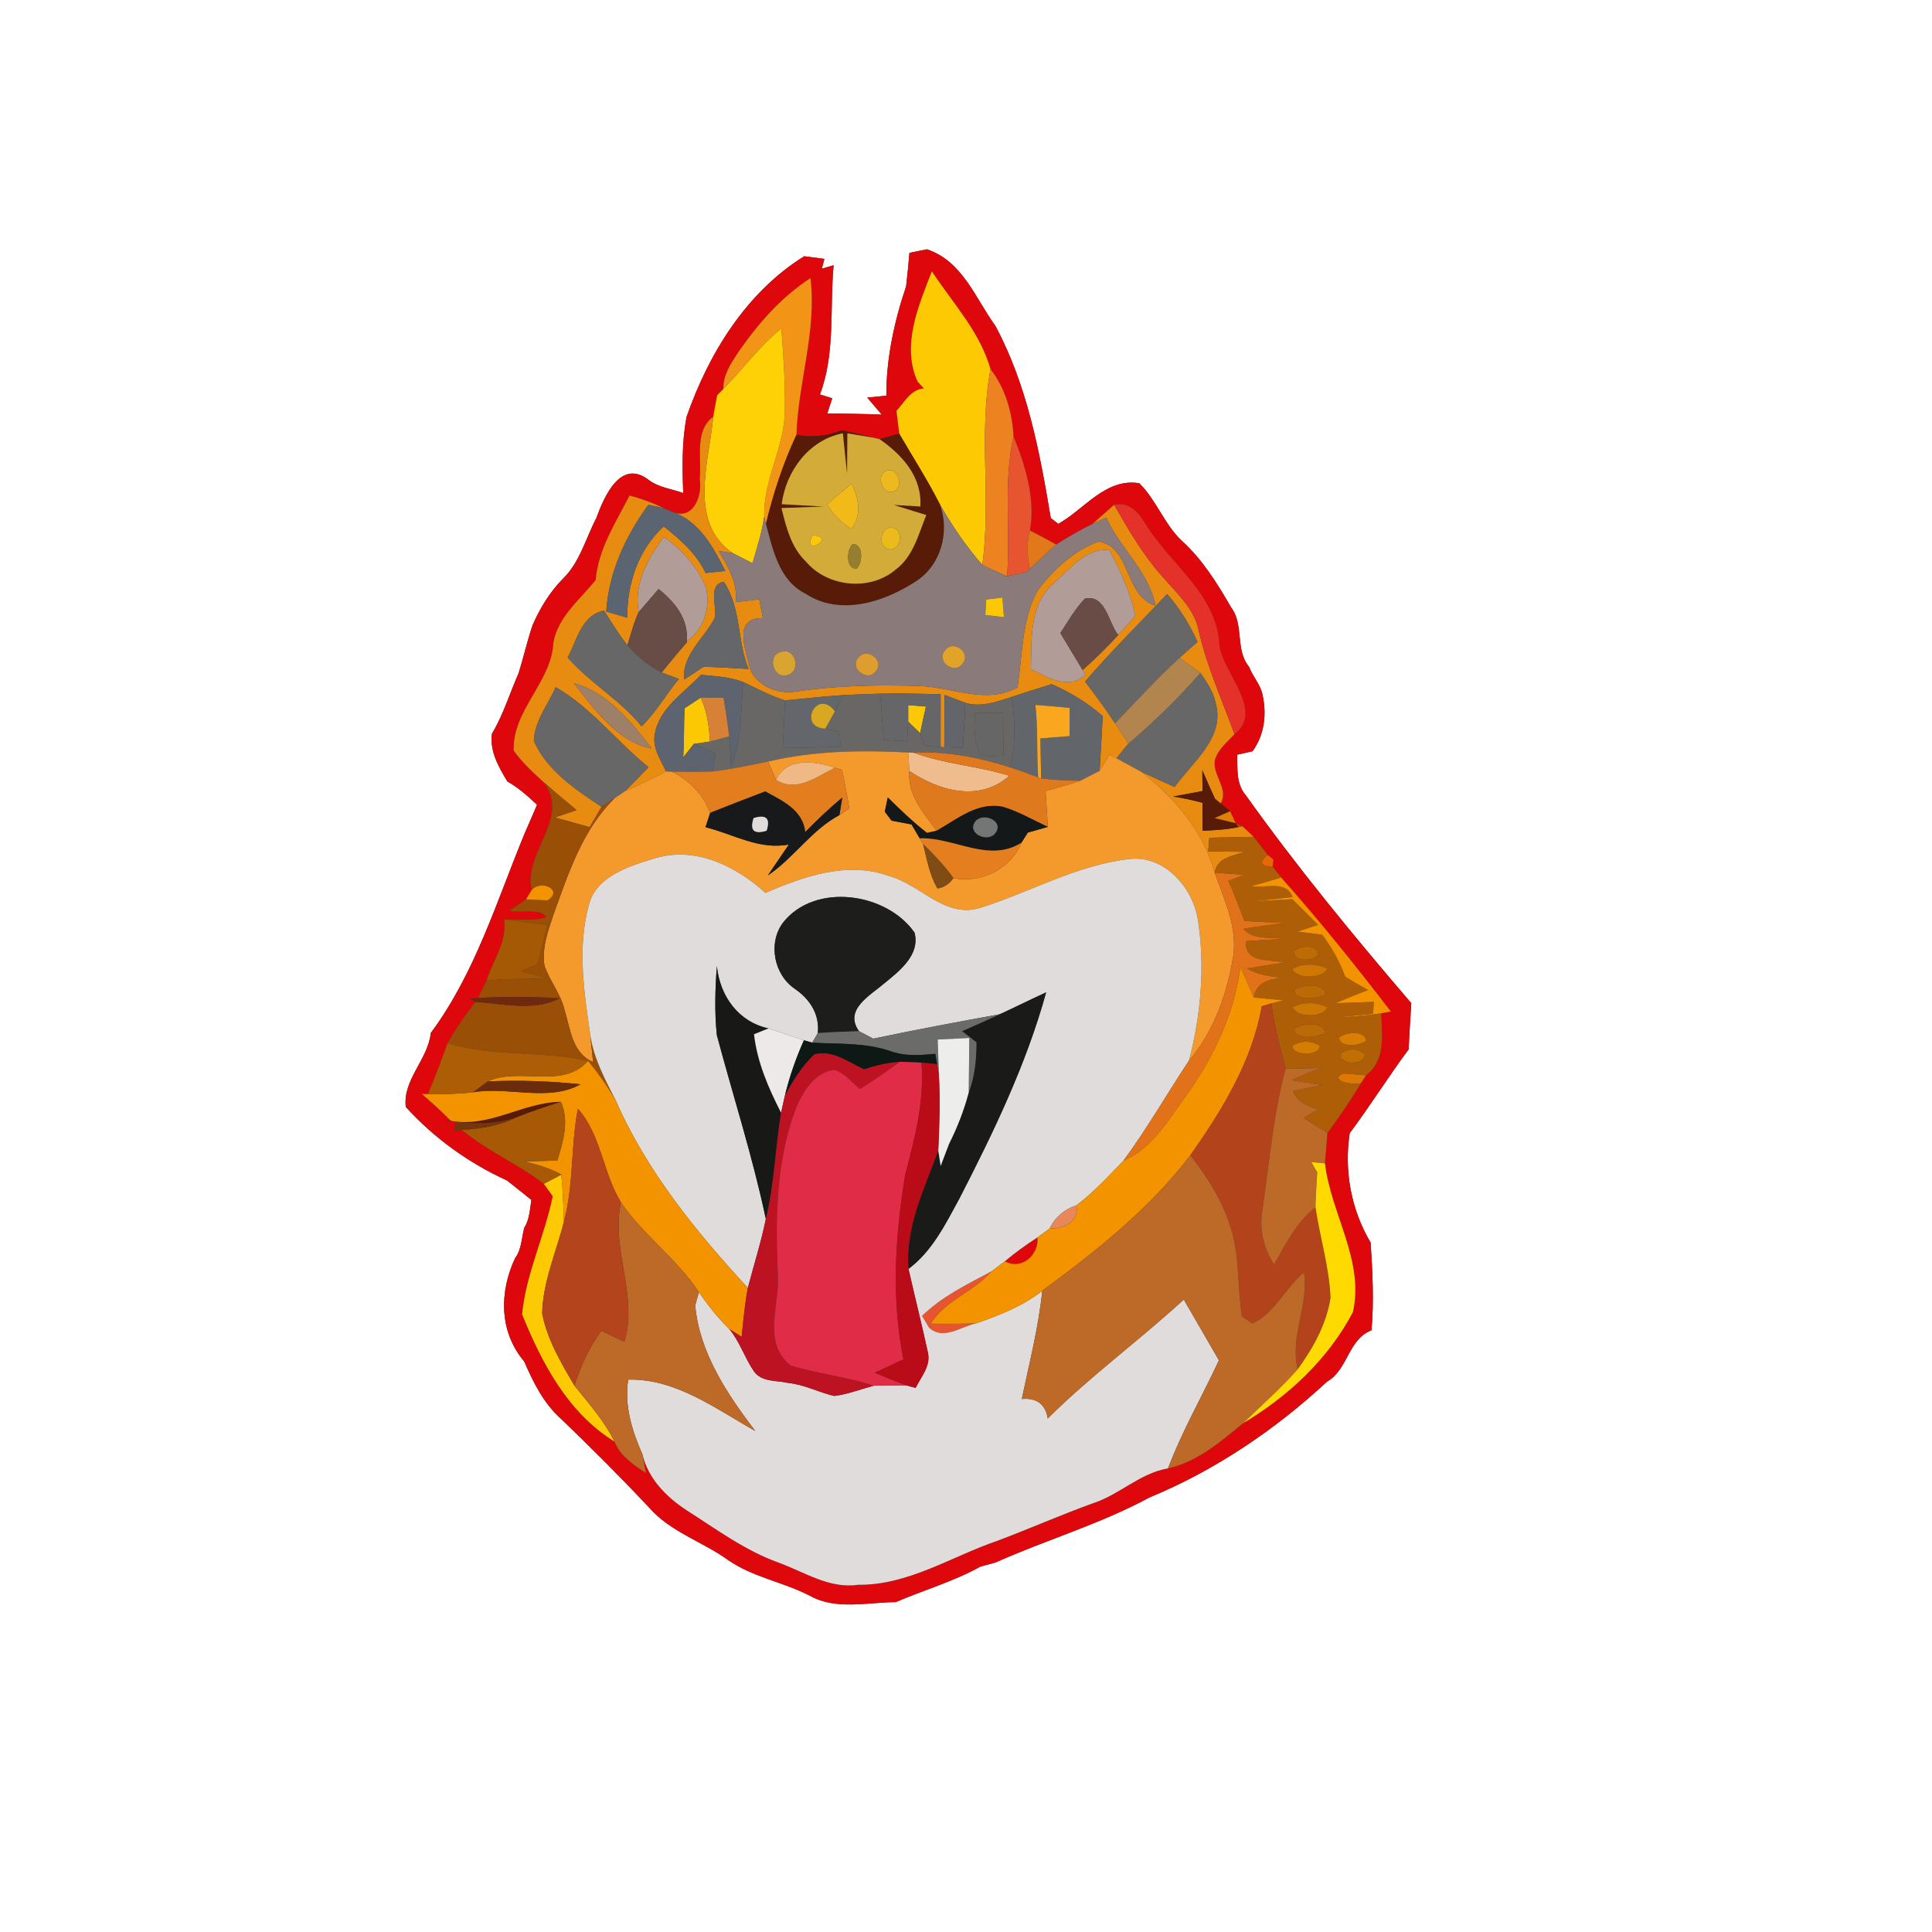 <?xml version="1.0" encoding="UTF-8" ?>
<!DOCTYPE svg PUBLIC "-//W3C//DTD SVG 1.1//EN" "http://www.w3.org/Graphics/SVG/1.1/DTD/svg11.dtd">
<svg width="250pt" height="250pt" viewBox="0 0 250 250" version="1.1" xmlns="http://www.w3.org/2000/svg">
<rect x="0" y="0" width="250" height="250" fill="#333333" stroke="none"/>
<g id="#ffffffff">
<path fill="#ffffff" opacity="1.00" d=" M 0.00 0.00 L 250.00 0.00 L 250.00 250.00 L 0.00 250.00 L 0.00 0.00 M 117.68 32.72 C 117.56 34.16 117.42 35.61 117.25 37.05 C 115.73 41.53 114.67 46.42 114.69 51.20 C 114.08 51.26 112.84 51.38 112.22 51.45 C 112.69 52.00 113.63 53.10 114.10 53.65 C 111.75 53.56 109.40 53.51 107.05 53.51 C 107.21 53.02 107.53 52.03 107.69 51.54 C 107.29 51.41 106.50 51.16 106.10 51.04 C 108.12 45.69 107.35 39.90 107.87 34.32 L 106.34 34.77 L 106.68 33.50 C 106.02 33.41 104.72 33.25 104.06 33.16 C 96.55 37.84 91.68 45.77 88.83 53.97 C 88.23 57.22 88.28 60.52 88.41 63.80 C 86.92 63.26 85.26 63.09 83.96 62.12 C 80.31 59.28 78.17 64.27 77.15 67.07 C 75.78 69.69 75.04 72.73 72.87 74.86 C 71.15 76.59 69.89 78.68 68.91 80.90 C 68.23 82.94 67.75 85.04 67.11 87.10 C 65.96 89.71 65.13 92.48 63.66 94.94 C 63.35 97.23 64.52 99.23 65.65 101.12 C 67.08 101.92 68.31 103.02 69.49 104.14 C 68.97 105.40 68.40 106.63 67.87 107.89 C 64.25 116.66 61.47 125.95 55.75 133.66 C 55.36 137.15 52.09 139.72 52.51 143.24 C 56.17 147.27 60.66 150.50 65.60 152.75 C 66.66 153.58 67.71 154.43 68.76 155.27 C 68.56 156.50 68.52 157.81 67.83 158.90 C 67.49 160.20 67.50 161.66 66.66 162.79 C 64.59 167.18 64.58 172.34 67.83 176.17 C 69.00 178.85 70.31 181.54 72.52 183.52 C 76.44 187.28 80.28 191.12 83.99 195.07 C 86.74 198.23 90.87 199.46 94.19 201.85 C 97.40 204.09 101.37 204.71 104.82 206.50 C 108.19 208.37 112.24 207.34 115.91 207.31 C 119.53 205.75 123.37 204.66 126.83 202.73 C 127.32 202.60 128.31 202.33 128.80 202.19 C 135.38 199.25 142.38 197.21 148.74 193.77 C 157.24 190.26 165.00 185.01 171.72 178.78 C 174.43 177.25 174.45 173.27 177.47 172.14 C 177.81 168.36 177.60 164.57 177.36 160.80 C 174.83 156.51 173.91 151.55 174.65 146.63 C 177.30 143.10 179.63 139.34 182.27 135.80 C 182.38 133.80 182.49 131.81 182.62 129.81 C 175.16 121.11 167.85 112.23 161.20 102.90 C 159.93 101.43 160.14 99.45 160.09 97.66 C 160.59 97.55 161.59 97.32 162.08 97.21 C 163.66 95.02 163.93 92.37 163.35 89.79 C 163.04 88.50 162.09 87.51 161.63 86.29 C 159.77 84.02 161.03 80.87 159.29 78.57 C 157.50 75.47 155.58 72.38 152.91 69.96 C 150.64 67.82 149.64 64.71 147.42 62.53 C 143.09 61.82 140.33 65.89 136.94 67.79 C 136.70 67.60 136.21 67.22 135.97 67.03 C 134.55 58.54 132.93 49.84 128.80 42.17 C 126.19 38.56 124.55 33.79 119.94 32.26 C 119.38 32.38 118.24 32.60 117.68 32.72 Z" />
</g>
<g id="#de080cff">
<path fill="#de080c" opacity="1.00" d=" M 117.68 32.72 C 118.24 32.60 119.38 32.38 119.94 32.26 C 124.55 33.79 126.19 38.56 128.80 42.17 C 132.93 49.84 134.55 58.54 135.97 67.03 C 136.21 67.22 136.70 67.60 136.94 67.79 C 140.33 65.89 143.09 61.82 147.42 62.53 C 149.64 64.71 150.64 67.82 152.91 69.96 C 155.58 72.38 157.50 75.47 159.29 78.57 C 161.03 80.87 159.77 84.02 161.63 86.29 C 162.09 87.51 163.04 88.50 163.35 89.79 C 163.93 92.37 163.66 95.02 162.08 97.21 C 161.59 97.32 160.59 97.55 160.09 97.66 C 160.14 99.45 159.93 101.43 161.20 102.90 C 167.85 112.23 175.16 121.11 182.62 129.81 C 182.49 131.81 182.38 133.80 182.27 135.80 C 179.63 139.34 177.30 143.10 174.65 146.63 C 173.91 151.55 174.83 156.51 177.36 160.80 C 177.60 164.57 177.81 168.36 177.47 172.14 C 174.45 173.27 174.43 177.25 171.72 178.78 C 165.00 185.01 157.24 190.26 148.74 193.77 C 142.38 197.21 135.38 199.25 128.80 202.19 C 128.31 202.33 127.32 202.60 126.83 202.73 C 123.37 204.66 119.53 205.75 115.91 207.31 C 112.24 207.34 108.19 208.37 104.82 206.50 C 101.37 204.71 97.40 204.09 94.19 201.85 C 90.87 199.46 86.74 198.23 83.99 195.07 C 80.28 191.12 76.44 187.28 72.52 183.52 C 70.31 181.54 69.00 178.85 67.83 176.17 C 64.58 172.34 64.59 167.18 66.66 162.79 C 67.50 161.66 67.49 160.20 67.83 158.90 C 68.52 157.81 68.56 156.50 68.76 155.27 C 67.71 154.43 66.66 153.58 65.60 152.75 C 60.66 150.50 56.17 147.27 52.51 143.24 C 52.09 139.72 55.36 137.15 55.75 133.66 C 61.47 125.95 64.25 116.66 67.87 107.89 C 68.40 106.63 68.97 105.40 69.49 104.14 C 68.31 103.02 67.08 101.92 65.65 101.12 C 64.52 99.23 63.35 97.23 63.66 94.94 C 65.13 92.48 65.96 89.71 67.11 87.10 C 67.75 85.04 68.23 82.94 68.91 80.90 C 69.89 78.68 71.15 76.59 72.87 74.86 C 75.04 72.73 75.78 69.69 77.15 67.07 C 78.17 64.27 80.31 59.28 83.96 62.12 C 85.26 63.09 86.92 63.26 88.41 63.80 C 88.28 60.52 88.23 57.22 88.83 53.97 C 91.68 45.77 96.55 37.84 104.06 33.16 C 104.72 33.25 106.02 33.41 106.68 33.50 L 106.34 34.77 L 107.87 34.32 C 107.35 39.90 108.12 45.69 106.10 51.04 C 106.50 51.16 107.29 51.41 107.69 51.54 C 107.53 52.03 107.21 53.02 107.05 53.51 C 109.40 53.51 111.75 53.56 114.10 53.65 C 113.63 53.10 112.69 52.00 112.22 51.45 C 112.84 51.38 114.08 51.26 114.69 51.20 C 114.67 46.42 115.73 41.53 117.25 37.05 C 117.42 35.61 117.56 34.16 117.68 32.72 M 118.73 49.37 C 118.94 49.59 119.35 50.04 119.55 50.26 C 117.83 50.40 117.05 52.04 116.00 53.16 C 116.09 53.90 116.27 55.38 116.36 56.12 C 115.72 56.30 114.45 56.65 113.82 56.83 L 113.11 56.65 C 111.72 56.30 110.32 55.98 108.92 55.67 C 107.04 56.45 105.05 56.63 103.06 56.27 C 103.27 49.51 105.71 42.82 104.88 35.98 C 101.09 38.44 98.07 41.90 95.52 45.59 C 94.59 47.01 93.55 48.53 93.61 50.32 C 93.41 50.52 93.00 50.94 92.80 51.14 C 92.62 52.07 92.45 52.99 92.29 53.92 C 89.83 55.76 90.81 59.35 90.55 62.00 C 90.90 64.22 89.70 67.40 86.94 66.22 L 85.87 65.74 C 84.46 65.06 82.98 64.52 81.46 64.12 C 79.69 67.62 77.41 71.03 77.08 75.05 C 75.09 77.56 72.24 79.77 71.62 83.07 C 71.41 88.25 66.29 91.85 66.47 97.13 C 67.54 98.63 68.90 99.89 70.26 101.13 C 74.03 105.72 67.61 110.32 68.80 115.16 C 68.62 115.47 68.24 116.08 68.06 116.38 L 65.90 117.83 C 67.31 118.25 69.94 117.44 70.70 118.68 C 68.94 119.22 67.05 118.92 65.23 118.98 C 65.66 121.79 63.78 124.26 62.97 126.84 C 62.69 127.42 62.12 128.58 61.84 129.15 L 60.79 129.24 L 61.51 129.66 C 60.17 131.34 58.97 133.13 57.90 134.99 C 57.12 137.21 56.26 139.40 55.38 141.57 L 54.58 141.56 C 55.89 142.66 57.14 143.83 58.35 145.04 L 57.77 145.05 L 58.94 145.15 L 58.81 146.30 L 59.76 146.21 C 63.03 148.95 67.01 150.60 70.37 153.19 C 70.66 153.59 71.23 154.39 71.52 154.78 C 70.48 159.95 68.03 164.88 67.56 170.09 C 70.13 176.41 73.50 182.83 79.51 186.54 C 80.27 188.40 81.94 189.56 83.58 190.60 C 83.47 190.00 83.24 188.79 83.13 188.19 C 83.87 191.32 86.20 193.69 88.82 195.41 C 92.67 197.86 96.40 200.64 100.74 202.20 C 104.09 203.41 107.31 205.62 111.04 205.07 C 117.55 205.14 123.12 201.40 129.08 199.37 C 133.21 197.82 137.25 196.03 141.40 194.53 C 144.85 193.43 147.50 190.62 151.14 190.01 C 154.92 189.18 157.96 186.55 160.88 184.15 C 166.71 180.68 171.87 175.86 175.06 169.80 C 176.59 163.14 172.20 157.02 171.45 150.54 C 171.56 149.23 171.67 147.92 171.77 146.61 C 173.32 144.51 174.80 142.37 176.13 140.13 C 176.29 139.88 176.61 139.39 176.77 139.14 C 179.37 137.19 178.80 133.94 178.74 131.11 L 179.97 130.89 C 175.43 124.96 170.75 119.13 165.78 113.55 L 164.68 112.15 L 164.78 111.22 L 164.04 110.62 C 163.43 109.84 162.82 109.06 162.22 108.28 C 161.86 107.94 161.13 107.26 160.77 106.91 C 160.55 106.81 160.12 106.61 159.90 106.52 C 159.72 106.13 159.36 105.36 159.18 104.97 L 157.94 103.96 C 159.10 102.10 156.76 100.23 157.23 98.26 C 157.65 96.92 158.82 96.01 159.74 95.01 C 163.64 92.01 158.35 87.20 157.80 83.56 C 157.51 76.87 151.41 73.02 148.21 67.76 C 147.34 66.26 146.07 64.88 144.17 65.32 C 143.24 66.14 142.32 66.96 141.39 67.77 L 141.70 67.63 C 139.97 68.47 138.29 69.42 136.67 70.46 C 135.55 69.83 134.42 69.23 133.28 68.65 C 134.01 64.56 132.69 60.25 131.15 56.46 C 130.99 53.41 130.10 50.21 128.17 47.77 C 126.81 42.94 123.28 39.21 120.58 35.11 C 118.86 39.54 116.61 44.72 118.73 49.37 Z" />
<path fill="#de080c" opacity="1.00" d=" M 130.03 163.21 C 131.36 162.08 132.78 161.07 134.25 160.12 C 134.45 162.39 132.21 164.40 130.03 163.21 Z" />
</g>
<g id="#fcc902ff">
<path fill="#fcc902" opacity="1.00" d=" M 118.73 49.37 C 116.61 44.72 118.86 39.54 120.58 35.11 C 123.28 39.21 126.81 42.94 128.17 47.77 C 126.60 56.13 128.28 64.69 127.11 73.09 C 125.00 70.69 123.20 68.03 121.62 65.26 C 120.03 62.12 118.12 59.16 116.36 56.12 C 116.27 55.38 116.09 53.90 116.00 53.16 C 117.05 52.04 117.83 50.40 119.55 50.26 C 119.35 50.04 118.94 49.59 118.73 49.37 Z" />
<path fill="#fcc902" opacity="1.00" d=" M 70.37 153.19 C 70.94 152.89 72.07 152.29 72.64 151.99 C 72.82 154.01 72.92 156.04 72.97 158.08 C 71.98 162.03 70.23 165.87 70.16 170.00 C 70.83 173.36 72.61 176.39 74.34 179.31 C 76.19 181.62 78.20 183.86 79.51 186.54 C 73.50 182.83 70.13 176.41 67.56 170.09 C 68.03 164.88 70.48 159.95 71.52 154.78 C 71.23 154.39 70.66 153.59 70.37 153.19 Z" />
</g>
<g id="#f29416ff">
<path fill="#f29416" opacity="1.00" d=" M 95.52 45.59 C 98.07 41.90 101.09 38.44 104.88 35.98 C 105.71 42.82 103.27 49.51 103.06 56.27 C 101.33 59.97 100.06 63.85 99.11 67.81 L 98.89 66.85 C 98.75 62.00 101.62 57.71 101.56 52.89 C 101.61 49.42 101.37 45.96 101.11 42.51 C 98.27 44.78 96.16 47.76 93.61 50.32 C 93.55 48.53 94.59 47.01 95.52 45.59 Z" />
</g>
<g id="#fed106ff">
<path fill="#fed106" opacity="1.00" d=" M 93.61 50.32 C 96.16 47.76 98.27 44.78 101.11 42.51 C 101.37 45.96 101.61 49.42 101.56 52.89 C 101.62 57.71 98.75 62.00 98.89 66.85 C 98.58 68.90 97.96 70.89 97.37 72.88 C 96.53 72.45 95.69 72.01 94.84 71.59 C 88.97 67.60 91.77 59.73 92.29 53.92 C 92.45 52.99 92.62 52.07 92.80 51.14 C 93.00 50.94 93.41 50.52 93.61 50.32 Z" />
</g>
<g id="#ed8220ff">
<path fill="#ed8220" opacity="1.00" d=" M 128.17 47.77 C 130.10 50.21 130.99 53.41 131.15 56.46 C 129.82 62.41 130.76 68.54 130.32 74.57 C 129.24 74.09 128.15 73.64 127.11 73.09 C 128.28 64.69 126.60 56.13 128.17 47.77 Z" />
</g>
<g id="#e78c11ff">
<path fill="#e78c11" opacity="1.00" d=" M 90.55 62.00 C 90.81 59.35 89.83 55.76 92.29 53.92 C 91.77 59.73 88.97 67.60 94.84 71.59 L 93.00 71.29 C 94.18 73.33 95.52 75.44 95.18 77.92 C 95.95 77.83 97.48 77.65 98.24 77.55 C 98.40 78.36 98.56 79.17 98.72 79.99 C 94.96 79.89 96.36 83.70 96.92 86.01 C 97.45 88.58 100.56 89.93 102.97 89.49 C 108.26 88.71 113.61 88.59 118.95 88.77 C 123.21 88.89 127.58 91.21 131.66 88.95 C 132.33 84.73 132.18 80.17 134.30 76.35 C 136.35 73.69 138.97 71.24 142.16 70.07 C 146.41 70.78 145.45 77.12 149.51 78.37 C 148.69 73.99 144.93 70.97 143.15 66.98 C 142.79 67.15 142.06 67.47 141.70 67.63 L 141.39 67.77 C 142.32 66.96 143.24 66.14 144.17 65.32 C 146.02 68.56 147.91 71.82 150.41 74.60 C 152.24 76.76 154.59 78.74 155.13 81.68 C 156.18 86.28 158.14 90.58 159.74 95.01 C 158.82 96.01 157.65 96.92 157.23 98.26 C 156.76 100.23 159.10 102.10 157.94 103.96 L 157.57 103.66 C 157.48 103.58 157.30 103.43 157.22 103.36 C 156.65 102.13 156.11 100.91 155.58 99.67 C 155.59 100.35 155.61 101.69 155.61 102.36 C 154.66 102.54 152.75 102.89 151.80 103.07 C 153.08 103.27 154.34 103.54 155.60 103.88 C 155.60 105.08 155.60 106.29 155.62 107.50 C 157.18 107.43 158.74 107.35 160.27 107.02 L 160.77 106.91 C 161.13 107.26 161.86 107.94 162.22 108.28 C 160.31 108.32 158.40 108.36 156.49 108.40 L 156.34 110.16 C 157.93 110.19 159.52 110.21 161.11 110.22 C 159.55 110.78 157.50 110.93 157.18 112.93 C 155.73 107.56 152.03 103.31 147.76 99.91 C 149.16 100.57 150.58 101.19 152.00 101.83 C 154.30 98.59 158.58 95.44 157.30 90.96 C 157.00 89.51 156.16 88.27 155.33 87.08 C 154.44 86.41 153.54 85.76 152.63 85.12 C 153.21 84.61 154.37 83.58 154.95 83.06 C 153.95 80.82 152.65 78.72 151.03 76.87 C 147.47 80.63 143.79 84.27 140.41 88.19 C 141.75 89.96 143.06 91.75 144.29 93.59 C 144.88 94.46 145.44 95.34 146.02 96.22 C 145.49 96.85 144.98 97.48 144.48 98.13 C 144.25 98.01 143.80 97.77 143.57 97.64 C 143.16 98.35 142.74 99.06 142.29 99.75 C 142.44 97.39 142.57 95.03 142.69 92.67 C 140.74 90.93 138.48 89.59 136.09 88.53 C 134.34 89.08 132.60 89.62 130.86 90.20 C 128.94 90.81 126.92 91.58 124.90 90.94 C 124.23 90.69 122.90 90.18 122.23 89.93 C 122.21 92.18 122.20 94.43 122.19 96.69 L 121.71 96.66 C 121.72 94.39 121.72 92.11 121.72 89.84 C 119.11 89.77 116.51 89.71 113.90 89.76 C 112.29 89.80 110.69 89.86 109.08 89.95 C 106.57 90.11 104.08 90.40 101.58 90.63 C 99.69 90.03 97.94 89.10 96.16 88.25 C 94.42 87.58 92.53 87.50 90.70 87.32 C 88.52 89.68 85.29 91.60 84.73 95.02 C 84.39 96.78 85.49 98.30 86.18 99.82 C 84.45 100.76 82.68 101.58 80.89 102.37 C 81.92 101.36 82.92 100.32 83.92 99.28 C 79.80 95.96 76.53 91.58 71.91 88.92 C 70.91 91.18 69.16 93.33 69.08 95.88 C 70.80 99.73 74.45 102.16 77.85 104.40 C 77.46 105.06 76.69 106.37 76.30 107.03 C 74.80 106.61 73.29 106.20 71.79 105.78 C 72.49 105.54 73.91 105.06 74.61 104.83 C 73.15 103.61 71.68 102.40 70.26 101.13 C 68.90 99.89 67.54 98.63 66.47 97.13 C 66.29 91.85 71.41 88.25 71.62 83.07 C 72.24 79.77 75.09 77.56 77.08 75.05 C 77.41 71.03 79.69 67.62 81.46 64.12 C 82.98 64.52 84.46 65.06 85.87 65.74 C 85.38 65.64 84.39 65.43 83.90 65.33 C 80.94 69.36 78.76 74.09 78.45 79.13 C 79.13 79.33 80.49 79.73 81.17 79.93 C 81.12 75.56 82.61 71.11 85.88 68.11 C 88.02 69.80 90.12 71.64 91.31 74.15 C 91.95 74.08 93.22 73.95 93.86 73.88 C 92.27 70.77 90.48 67.40 86.94 66.22 C 89.70 67.40 90.90 64.22 90.55 62.00 M 82.65 79.20 C 82.00 80.58 81.64 82.06 81.19 83.51 C 80.08 82.09 79.12 80.55 78.17 79.02 C 75.26 79.54 74.65 82.88 73.46 85.08 C 76.34 88.39 80.26 90.56 83.02 93.99 C 84.90 92.17 86.18 89.85 87.85 87.85 C 87.29 87.65 86.17 87.23 85.61 87.03 C 86.69 85.70 87.77 84.38 88.90 83.09 L 88.88 82.97 C 91.06 81.46 92.00 78.52 91.33 75.98 C 90.22 73.31 88.25 71.12 85.90 69.48 C 83.83 72.24 81.95 75.63 82.65 79.20 M 136.37 75.45 C 133.15 78.23 133.50 82.74 133.40 86.59 C 135.53 87.63 138.34 89.38 140.45 87.31 L 140.09 86.70 C 141.69 85.27 143.24 83.77 144.69 82.17 C 145.42 81.33 146.16 80.51 146.90 79.69 C 146.32 76.67 144.95 73.92 143.59 71.19 C 140.46 70.86 138.49 73.64 136.37 75.45 M 92.47 79.99 C 91.13 82.60 88.20 84.78 88.54 87.93 C 89.17 87.52 90.43 86.68 91.06 86.27 C 92.99 86.34 94.92 86.44 96.86 86.56 C 95.36 82.89 95.94 78.67 93.65 75.28 C 91.50 75.72 92.85 78.47 92.47 79.99 M 74.26 88.38 C 76.88 91.76 79.91 96.00 84.32 96.86 C 81.70 93.38 78.60 89.62 74.26 88.38 Z" />
</g>
<g id="#571b07ff">
<path fill="#571b07" opacity="1.00" d=" M 103.06 56.27 C 105.05 56.63 107.04 56.45 108.92 55.67 C 110.32 55.98 111.72 56.30 113.11 56.65 C 112.24 56.51 110.51 56.22 109.65 56.07 C 109.64 57.81 109.63 59.56 109.61 61.30 C 109.42 59.56 109.25 57.81 109.07 56.07 C 104.68 56.91 101.70 60.96 101.15 65.24 C 102.95 65.35 104.76 65.44 106.56 65.55 C 104.74 65.62 102.93 65.68 101.12 65.74 C 101.73 68.22 102.38 70.86 104.30 72.68 C 107.09 75.98 112.57 76.53 115.88 73.72 C 118.17 72.04 118.85 69.13 119.86 66.65 C 118.46 66.21 117.06 65.77 115.66 65.34 C 116.80 65.41 117.95 65.47 119.09 65.54 C 119.33 61.70 116.76 58.87 113.82 56.83 C 114.45 56.65 115.72 56.30 116.36 56.12 C 118.12 59.16 120.03 62.12 121.62 65.26 C 122.97 68.87 121.72 73.29 118.36 75.33 C 114.28 77.96 108.66 79.73 104.24 76.83 C 100.82 75.14 100.01 71.15 99.11 67.81 C 100.06 63.85 101.33 59.97 103.06 56.27 Z" />
<path fill="#571b07" opacity="1.00" d=" M 155.58 99.67 C 156.11 100.91 156.65 102.13 157.22 103.36 C 157.30 103.43 157.48 103.58 157.57 103.66 L 157.94 103.96 L 159.18 104.97 C 158.68 105.20 157.67 105.64 157.17 105.86 C 157.85 106.02 159.22 106.35 159.90 106.52 L 160.27 107.02 C 158.74 107.35 157.18 107.43 155.62 107.50 C 155.60 106.29 155.60 105.08 155.60 103.88 C 154.34 103.54 153.08 103.27 151.80 103.07 C 152.75 102.89 154.66 102.54 155.61 102.36 C 155.61 101.69 155.59 100.35 155.58 99.67 Z" />
<path fill="#571b07" opacity="1.00" d=" M 58.35 145.04 C 63.44 145.94 67.61 142.64 72.58 142.57 C 70.63 143.19 68.69 143.86 66.78 144.60 C 64.25 145.48 61.56 145.45 58.94 145.15 L 57.77 145.05 L 58.35 145.04 Z" />
</g>
<g id="#d2ab38ff">
<path fill="#d2ab38" opacity="1.00" d=" M 101.15 65.24 C 101.70 60.96 104.68 56.91 109.07 56.07 C 109.25 57.81 109.42 59.56 109.61 61.30 C 109.63 59.56 109.64 57.81 109.65 56.07 C 110.51 56.22 112.24 56.51 113.11 56.65 L 113.82 56.83 C 116.76 58.87 119.33 61.70 119.09 65.54 C 117.95 65.47 116.80 65.41 115.66 65.34 C 117.06 65.77 118.46 66.21 119.86 66.65 C 118.85 69.13 118.17 72.04 115.88 73.72 C 112.57 76.53 107.09 75.98 104.30 72.68 C 102.38 70.86 101.73 68.22 101.12 65.74 C 102.93 65.68 104.74 65.62 106.56 65.55 C 104.76 65.44 102.95 65.35 101.15 65.24 M 114.44 61.07 C 113.29 61.96 114.50 64.38 115.88 63.47 C 117.09 62.58 115.85 60.06 114.44 61.07 M 107.03 65.25 C 107.77 66.58 108.88 67.61 110.14 68.44 C 111.58 66.67 111.10 64.45 110.20 62.58 C 109.14 63.46 108.08 64.35 107.03 65.25 M 115.26 68.27 C 113.77 68.39 113.60 71.05 115.22 71.09 C 116.77 71.03 116.91 68.25 115.26 68.27 M 105.16 69.26 C 103.53 72.19 108.48 69.52 105.16 69.26 M 110.33 70.40 C 109.54 71.15 109.42 73.61 110.83 73.59 C 111.66 72.85 111.75 70.37 110.33 70.40 Z" />
</g>
<g id="#e65430ff">
<path fill="#e65430" opacity="1.00" d=" M 130.32 74.57 C 130.76 68.54 129.82 62.41 131.15 56.46 C 132.69 60.25 134.01 64.56 133.28 68.65 C 132.81 70.28 132.92 71.96 133.26 73.60 C 133.14 73.71 132.89 73.93 132.76 74.04 C 132.15 74.17 130.93 74.44 130.32 74.57 Z" />
<path fill="#e65430" opacity="1.00" d=" M 119.32 170.28 C 121.88 167.76 125.16 166.19 128.30 164.51 C 126.01 167.18 122.33 168.23 120.44 171.28 C 122.40 171.31 124.37 171.31 126.34 171.23 C 124.34 171.65 122.05 173.50 120.22 171.79 C 120.00 171.42 119.54 170.66 119.32 170.28 Z" />
</g>
<g id="#edb91eff">
<path fill="#edb91e" opacity="1.00" d=" M 114.44 61.07 C 115.85 60.06 117.09 62.58 115.88 63.47 C 114.50 64.38 113.29 61.96 114.44 61.07 Z" />
</g>
<g id="#f2ba19ff">
<path fill="#f2ba19" opacity="1.00" d=" M 107.03 65.25 C 108.08 64.35 109.14 63.46 110.20 62.58 C 111.10 64.45 111.58 66.67 110.14 68.44 C 108.88 67.61 107.77 66.58 107.03 65.25 Z" />
</g>
<g id="#e43129ff">
<path fill="#e43129" opacity="1.00" d=" M 144.17 65.32 C 146.07 64.88 147.34 66.26 148.21 67.76 C 151.41 73.02 157.51 76.87 157.80 83.56 C 158.35 87.20 163.64 92.01 159.74 95.01 C 158.14 90.58 156.18 86.28 155.13 81.68 C 154.59 78.74 152.24 76.76 150.41 74.60 C 147.91 71.82 146.02 68.56 144.17 65.32 Z" />
</g>
<g id="#5b6572ff">
<path fill="#5b6572" opacity="1.00" d=" M 78.45 79.13 C 78.76 74.09 80.94 69.36 83.90 65.33 C 84.39 65.43 85.38 65.64 85.87 65.74 L 86.94 66.22 C 90.48 67.40 92.27 70.77 93.86 73.88 C 93.22 73.95 91.95 74.08 91.31 74.15 C 90.12 71.64 88.02 69.80 85.88 68.11 C 82.61 71.11 81.12 75.56 81.17 79.93 C 80.49 79.73 79.13 79.33 78.45 79.13 Z" />
</g>
<g id="#8a7b7aff">
<path fill="#8a7b7a" opacity="1.00" d=" M 121.62 65.26 C 123.20 68.03 125.00 70.69 127.11 73.09 C 128.15 73.64 129.24 74.09 130.32 74.57 C 130.93 74.44 132.15 74.17 132.76 74.04 C 132.89 73.93 133.14 73.71 133.26 73.60 C 134.39 72.55 135.49 71.45 136.67 70.46 C 138.29 69.42 139.97 68.47 141.70 67.63 C 142.06 67.47 142.79 67.15 143.15 66.98 C 144.93 70.97 148.69 73.99 149.51 78.37 C 145.45 77.12 146.41 70.78 142.16 70.07 C 138.97 71.24 136.35 73.69 134.30 76.35 C 132.18 80.17 132.33 84.73 131.66 88.95 C 127.58 91.21 123.21 88.89 118.95 88.77 C 113.61 88.59 108.26 88.71 102.97 89.49 C 100.56 89.93 97.45 88.58 96.92 86.01 C 96.36 83.70 94.96 79.89 98.72 79.99 C 98.56 79.17 98.40 78.36 98.24 77.55 C 97.48 77.65 95.95 77.83 95.18 77.92 C 95.52 75.44 94.18 73.33 93.00 71.29 L 94.84 71.59 C 95.69 72.01 96.53 72.45 97.37 72.88 C 97.96 70.89 98.58 68.90 98.89 66.85 L 99.11 67.81 C 100.01 71.15 100.82 75.14 104.24 76.83 C 108.66 79.73 114.28 77.96 118.36 75.33 C 121.72 73.29 122.97 68.87 121.62 65.26 M 127.62 77.58 C 127.59 78.08 127.53 79.08 127.50 79.58 C 128.10 79.65 129.30 79.79 129.91 79.86 C 129.86 79.22 129.76 77.96 129.71 77.32 C 129.19 77.39 128.14 77.51 127.62 77.58 M 101.16 84.34 C 99.16 84.71 100.01 87.96 101.93 87.35 C 103.67 86.85 102.98 83.79 101.16 84.34 M 122.27 84.17 C 121.06 85.60 123.54 87.38 124.57 85.85 C 125.74 84.43 123.29 82.68 122.27 84.17 M 111.06 85.10 C 109.83 86.55 112.36 88.35 113.38 86.81 C 114.51 85.40 112.10 83.70 111.06 85.10 Z" />
</g>
<g id="#ebbb1bff">
<path fill="#ebbb1b" opacity="1.00" d=" M 115.26 68.27 C 116.91 68.25 116.77 71.03 115.22 71.09 C 113.60 71.05 113.77 68.39 115.26 68.27 Z" />
</g>
<g id="#fac808ff">
<path fill="#fac808" opacity="1.00" d=" M 105.16 69.26 C 108.48 69.52 103.53 72.19 105.16 69.26 Z" />
</g>
<g id="#e17819ff">
<path fill="#e17819" opacity="1.00" d=" M 133.26 73.60 C 132.92 71.96 132.81 70.28 133.28 68.65 C 134.42 69.23 135.55 69.83 136.67 70.46 C 135.49 71.45 134.39 72.55 133.26 73.60 Z" />
</g>
<g id="#b19c97ff">
<path fill="#b19c97" opacity="1.00" d=" M 82.65 79.20 C 81.95 75.63 83.83 72.24 85.90 69.48 C 88.25 71.12 90.22 73.31 91.33 75.98 C 92.00 78.52 91.06 81.46 88.88 82.97 C 89.10 80.07 87.34 77.91 85.22 76.22 C 84.57 76.97 83.29 78.46 82.65 79.20 Z" />
<path fill="#b19c97" opacity="1.00" d=" M 136.37 75.45 C 138.49 73.64 140.46 70.86 143.59 71.19 C 144.95 73.92 146.32 76.67 146.90 79.69 C 146.16 80.51 145.42 81.33 144.69 82.17 C 143.45 80.61 143.06 76.85 140.38 77.47 C 139.11 78.79 138.21 80.40 137.21 81.92 C 138.17 83.51 139.13 85.11 140.09 86.70 L 140.45 87.31 C 138.34 89.38 135.53 87.63 133.40 86.59 C 133.50 82.74 133.15 78.23 136.37 75.45 Z" />
</g>
<g id="#967d2fff">
<path fill="#967d2f" opacity="1.00" d=" M 110.33 70.40 C 111.75 70.37 111.66 72.85 110.83 73.59 C 109.42 73.61 109.54 71.15 110.33 70.40 Z" />
</g>
<g id="#65666aff">
<path fill="#65666a" opacity="1.00" d=" M 92.47 79.99 C 92.85 78.47 91.50 75.72 93.65 75.28 C 95.94 78.67 95.36 82.89 96.86 86.56 C 94.92 86.44 92.99 86.34 91.06 86.27 C 90.43 86.68 89.17 87.52 88.54 87.93 C 88.20 84.78 91.13 82.60 92.47 79.99 Z" />
</g>
<g id="#684c46ff">
<path fill="#684c46" opacity="1.00" d=" M 82.65 79.20 C 83.29 78.46 84.57 76.97 85.22 76.22 C 87.34 77.91 89.10 80.07 88.88 82.97 L 88.90 83.09 C 87.77 84.38 86.69 85.70 85.61 87.03 C 83.91 86.17 82.44 84.94 81.19 83.51 C 81.64 82.06 82.00 80.58 82.65 79.20 Z" />
</g>
<g id="#fcc803ff">
<path fill="#fcc803" opacity="1.00" d=" M 127.62 77.58 C 128.14 77.51 129.19 77.39 129.71 77.32 C 129.76 77.96 129.86 79.22 129.91 79.86 C 129.30 79.79 128.10 79.65 127.50 79.58 C 127.53 79.08 127.59 78.08 127.62 77.58 Z" />
<path fill="#fcc803" opacity="1.00" d=" M 88.57 91.65 C 89.09 91.31 90.14 90.62 90.66 90.28 C 91.52 92.05 91.75 94.01 91.87 95.96 C 91.34 96.03 90.30 96.18 89.78 96.26 C 89.44 96.70 88.75 97.57 88.41 98.01 C 88.54 95.89 88.49 93.77 88.57 91.65 Z" />
<path fill="#fcc803" opacity="1.00" d=" M 117.52 91.24 C 118.10 91.28 119.24 91.38 119.82 91.43 C 119.56 92.57 119.30 93.73 119.06 94.88 C 118.67 94.50 117.90 93.75 117.52 93.37 C 117.52 92.84 117.52 91.77 117.52 91.24 Z" />
</g>
<g id="#684c45ff">
<path fill="#684c45" opacity="1.00" d=" M 140.38 77.47 C 143.06 76.85 143.45 80.61 144.69 82.17 C 143.24 83.77 141.69 85.27 140.09 86.70 C 139.13 85.11 138.17 83.51 137.21 81.92 C 138.21 80.40 139.11 78.79 140.38 77.47 Z" />
</g>
<g id="#676768ff">
<path fill="#676768" opacity="1.00" d=" M 140.41 88.19 C 143.79 84.27 147.47 80.63 151.03 76.87 C 152.65 78.72 153.95 80.82 154.95 83.06 C 154.37 83.58 153.21 84.61 152.63 85.12 C 149.71 87.80 147.04 90.73 144.29 93.59 C 143.06 91.75 141.75 89.96 140.41 88.19 Z" />
<path fill="#676768" opacity="1.00" d=" M 73.46 85.08 C 74.65 82.88 75.26 79.54 78.17 79.02 C 79.12 80.55 80.08 82.09 81.19 83.51 C 82.44 84.94 83.91 86.17 85.61 87.03 C 86.17 87.23 87.29 87.65 87.85 87.85 C 86.18 89.85 84.90 92.17 83.02 93.99 C 80.26 90.56 76.34 88.39 73.46 85.08 Z" />
<path fill="#676768" opacity="1.00" d=" M 155.33 87.08 C 156.16 88.27 157.00 89.51 157.30 90.96 C 158.58 95.44 154.30 98.59 152.00 101.83 C 150.58 101.19 149.16 100.57 147.76 99.91 C 146.66 99.32 145.57 98.72 144.48 98.13 C 144.98 97.48 145.49 96.85 146.02 96.22 C 149.35 93.41 152.45 90.35 155.33 87.08 Z" />
<path fill="#676768" opacity="1.00" d=" M 69.08 95.88 C 69.16 93.33 70.91 91.18 71.91 88.92 C 76.53 91.58 79.80 95.96 83.92 99.28 C 82.92 100.32 81.92 101.36 80.89 102.37 C 80.56 102.59 79.89 103.04 79.56 103.26 C 79.13 103.54 78.28 104.11 77.85 104.40 C 74.45 102.16 70.80 99.73 69.08 95.88 Z" />
</g>
<g id="#daa431ff">
<path fill="#daa431" opacity="1.00" d=" M 101.16 84.34 C 102.98 83.79 103.67 86.85 101.93 87.35 C 100.01 87.96 99.16 84.71 101.16 84.34 Z" />
</g>
<g id="#e2a32bff">
<path fill="#e2a32b" opacity="1.00" d=" M 122.27 84.17 C 123.29 82.68 125.74 84.43 124.57 85.85 C 123.54 87.38 121.06 85.60 122.27 84.17 Z" />
</g>
<g id="#de9d2fff">
<path fill="#de9d2f" opacity="1.00" d=" M 111.06 85.10 C 112.10 83.70 114.51 85.40 113.38 86.81 C 112.36 88.35 109.83 86.55 111.06 85.10 Z" />
</g>
<g id="#b3854eff">
<path fill="#b3854e" opacity="1.00" d=" M 144.29 93.59 C 147.04 90.73 149.71 87.80 152.63 85.12 C 153.54 85.76 154.44 86.41 155.33 87.08 C 152.45 90.35 149.35 93.41 146.02 96.22 C 145.44 95.34 144.88 94.46 144.29 93.59 Z" />
</g>
<g id="#5d636fff">
<path fill="#5d636f" opacity="1.00" d=" M 84.73 95.02 C 85.29 91.60 88.52 89.68 90.70 87.32 C 92.53 87.50 94.42 87.58 96.16 88.25 C 95.86 91.94 95.99 95.76 94.61 99.26 C 94.54 97.93 94.45 96.60 94.36 95.28 C 94.16 93.61 93.90 91.95 93.63 90.29 C 92.64 90.27 91.65 90.26 90.66 90.28 C 90.14 90.62 89.09 91.31 88.57 91.65 C 88.49 93.77 88.54 95.89 88.41 98.01 C 88.75 97.57 89.44 96.70 89.78 96.26 C 90.72 96.65 91.66 97.05 92.59 97.48 C 92.46 98.26 92.33 99.04 92.20 99.83 C 90.45 99.88 88.69 99.87 86.94 99.85 L 86.18 99.82 C 85.49 98.30 84.39 96.78 84.73 95.02 Z" />
</g>
<g id="#686766ff">
<path fill="#686766" opacity="1.00" d=" M 96.16 88.25 C 97.94 89.10 99.69 90.03 101.58 90.63 C 101.50 92.68 101.40 94.73 101.29 96.79 C 103.81 96.77 106.33 96.71 108.85 96.62 C 108.76 96.12 108.56 95.13 108.46 94.63 C 108.04 94.54 107.22 94.37 106.80 94.29 C 107.11 93.73 107.73 92.60 108.04 92.04 C 108.30 91.52 108.82 90.48 109.08 89.95 C 110.69 89.86 112.29 89.80 113.90 89.76 C 114.05 91.75 114.20 93.74 114.35 95.74 C 115.36 95.80 116.37 95.86 117.38 95.92 C 117.42 95.28 117.48 94.01 117.52 93.37 C 117.90 93.75 118.67 94.50 119.06 94.88 C 119.19 95.29 119.45 96.09 119.58 96.50 C 120.11 96.54 121.18 96.62 121.71 96.66 L 122.19 96.69 C 122.79 96.70 124.00 96.74 124.60 96.75 C 124.71 94.81 124.84 92.88 124.90 90.94 C 126.92 91.58 128.94 90.81 130.86 90.20 C 131.42 93.22 131.43 96.30 130.74 99.30 C 126.71 98.03 122.51 97.17 118.27 97.41 L 117.53 97.37 C 111.47 97.05 105.33 97.14 99.40 98.54 C 97.01 99.03 94.63 99.54 92.20 99.83 C 92.33 99.04 92.46 98.26 92.59 97.48 C 91.66 97.05 90.72 96.65 89.78 96.26 C 90.30 96.18 91.34 96.03 91.87 95.96 C 92.49 95.79 93.73 95.45 94.36 95.28 C 94.45 96.60 94.54 97.93 94.61 99.26 C 95.99 95.76 95.86 91.94 96.16 88.25 M 126.16 92.27 C 126.06 94.21 125.94 96.22 127.09 97.91 C 127.77 97.88 129.14 97.81 129.83 97.78 C 129.83 95.93 129.82 94.08 129.80 92.23 C 128.59 92.24 127.37 92.25 126.16 92.27 Z" />
</g>
<g id="#62666bff">
<path fill="#62666b" opacity="1.00" d=" M 130.86 90.20 C 132.60 89.62 134.34 89.08 136.09 88.53 C 138.48 89.59 140.74 90.93 142.69 92.67 C 142.57 95.03 142.44 97.39 142.29 99.75 C 141.67 100.07 140.42 100.71 139.80 101.02 C 138.10 101.04 136.41 100.92 134.72 100.73 C 134.68 99.00 134.65 97.27 134.62 95.55 C 135.88 95.45 137.14 95.35 138.40 95.25 C 138.40 94.03 138.40 92.81 138.41 91.59 C 136.93 91.46 135.46 91.33 133.98 91.21 C 134.32 94.33 134.13 97.46 134.34 100.59 C 133.15 100.14 131.94 99.71 130.74 99.30 C 131.43 96.30 131.42 93.22 130.86 90.20 Z" />
</g>
<g id="#9d8067ff">
<path fill="#9d8067" opacity="1.00" d=" M 74.26 88.38 C 78.60 89.62 81.70 93.38 84.32 96.86 C 79.91 96.00 76.88 91.76 74.26 88.38 Z" />
</g>
<g id="#d78137ff">
<path fill="#d78137" opacity="1.00" d=" M 90.66 90.28 C 91.65 90.26 92.64 90.27 93.63 90.29 C 93.90 91.95 94.16 93.61 94.36 95.28 C 93.73 95.45 92.49 95.79 91.87 95.96 C 91.75 94.01 91.52 92.05 90.66 90.28 Z" />
</g>
<g id="#63666aff">
<path fill="#63666a" opacity="1.00" d=" M 101.58 90.63 C 104.08 90.40 106.57 90.11 109.08 89.95 C 108.82 90.48 108.30 91.52 108.04 92.04 C 105.71 88.94 103.11 94.17 106.80 94.29 C 107.22 94.37 108.04 94.54 108.46 94.63 C 108.56 95.13 108.76 96.12 108.85 96.62 C 106.33 96.71 103.81 96.77 101.29 96.79 C 101.40 94.73 101.50 92.68 101.58 90.63 Z" />
</g>
<g id="#666669ff">
<path fill="#666669" opacity="1.00" d=" M 113.90 89.76 C 116.51 89.71 119.11 89.77 121.72 89.84 C 121.72 92.11 121.72 94.39 121.71 96.66 C 121.18 96.62 120.11 96.54 119.58 96.50 C 119.45 96.09 119.19 95.29 119.06 94.88 C 119.30 93.73 119.56 92.57 119.82 91.43 C 119.24 91.38 118.10 91.28 117.52 91.24 C 117.52 91.77 117.52 92.84 117.52 93.37 C 117.48 94.01 117.42 95.28 117.38 95.92 C 116.37 95.86 115.36 95.80 114.35 95.74 C 114.20 93.74 114.05 91.75 113.90 89.76 Z" />
</g>
<g id="#d9a821ff">
<path fill="#d9a821" opacity="1.00" d=" M 106.80 94.29 C 103.11 94.17 105.71 88.94 108.04 92.04 C 107.73 92.60 107.11 93.73 106.80 94.29 Z" />
</g>
<g id="#63656aff">
<path fill="#63656a" opacity="1.00" d=" M 122.23 89.93 C 122.90 90.18 124.23 90.69 124.90 90.94 C 124.84 92.88 124.71 94.81 124.60 96.75 C 124.00 96.74 122.79 96.70 122.19 96.69 C 122.20 94.43 122.21 92.18 122.23 89.93 Z" />
</g>
<g id="#faa71fff">
<path fill="#faa71f" opacity="1.00" d=" M 133.98 91.21 C 135.46 91.33 136.93 91.46 138.41 91.59 C 138.40 92.81 138.40 94.03 138.40 95.25 C 137.14 95.35 135.88 95.45 134.62 95.55 C 134.65 97.27 134.68 99.00 134.72 100.73 C 134.63 100.69 134.44 100.62 134.34 100.59 C 134.13 97.46 134.32 94.33 133.98 91.21 Z" />
</g>
<g id="#676667ff">
<path fill="#676667" opacity="1.00" d=" M 126.16 92.27 C 127.37 92.25 128.59 92.24 129.80 92.23 C 129.82 94.08 129.83 95.93 129.83 97.78 C 129.14 97.81 127.77 97.88 127.09 97.91 C 125.94 96.22 126.06 94.21 126.16 92.27 Z" />
</g>
<g id="#f4992cff">
<path fill="#f4992c" opacity="1.00" d=" M 142.29 99.75 C 142.74 99.06 143.16 98.35 143.57 97.64 C 143.80 97.77 144.25 98.01 144.48 98.13 C 145.57 98.72 146.66 99.32 147.76 99.91 C 152.03 103.31 155.73 107.56 157.18 112.93 C 158.41 116.38 160.11 119.92 159.59 123.68 C 158.79 128.57 157.10 133.43 153.86 137.24 C 155.39 131.34 155.95 125.09 155.01 119.05 C 154.37 114.84 150.62 110.56 146.06 111.17 C 139.32 111.94 133.32 115.44 126.92 117.45 C 122.28 118.94 119.14 114.44 115.02 113.35 C 109.64 111.39 104.02 113.41 99.04 115.54 C 95.27 112.11 90.16 109.55 84.96 111.00 C 81.59 112.03 77.06 113.30 76.17 117.23 C 74.69 122.70 75.59 128.42 76.38 133.93 C 76.47 134.81 76.66 136.56 76.75 137.44 C 74.02 136.26 73.82 133.16 73.06 130.72 C 72.58 128.63 71.14 126.95 70.45 124.94 C 70.08 122.61 70.96 120.34 71.68 118.17 C 73.60 112.89 75.42 107.29 79.56 103.26 C 79.89 103.04 80.56 102.59 80.89 102.37 C 82.68 101.58 84.45 100.76 86.18 99.82 L 86.94 99.85 C 89.22 100.96 90.98 102.81 91.90 105.18 C 91.70 105.80 91.49 106.42 91.29 107.04 C 94.89 107.92 98.20 110.02 102.08 109.28 C 101.17 110.61 100.26 111.94 99.36 113.28 C 102.73 111.01 104.99 107.41 108.62 105.47 C 108.94 105.26 109.58 104.85 109.90 104.64 C 109.64 102.96 109.29 101.29 108.96 99.62 C 108.72 99.55 108.25 99.41 108.01 99.35 C 105.52 98.47 101.70 97.95 100.43 100.93 C 100.17 100.33 99.66 99.14 99.40 98.54 C 105.33 97.14 111.47 97.05 117.53 97.37 C 117.57 97.97 117.64 99.17 117.68 99.77 C 117.39 102.85 119.51 105.19 121.20 107.50 L 119.95 107.78 C 118.15 106.37 116.50 104.79 114.88 103.19 C 114.79 103.65 114.59 104.57 114.49 105.03 C 114.71 105.32 115.15 105.90 115.37 106.19 C 116.02 106.31 117.31 106.56 117.95 106.68 C 118.22 107.13 118.75 108.03 119.01 108.48 C 119.12 108.67 119.34 109.04 119.45 109.22 C 119.94 111.17 120.28 113.21 121.31 114.97 C 122.17 114.83 122.85 114.38 123.36 113.62 C 126.93 114.36 130.78 112.47 132.17 109.05 C 132.38 108.72 132.79 108.07 132.99 107.74 C 133.64 107.56 134.94 107.18 135.59 107.00 C 135.49 105.45 135.39 103.91 135.30 102.36 C 136.80 101.93 138.31 101.52 139.80 101.02 C 140.42 100.71 141.67 100.07 142.29 99.75 Z" />
</g>
<g id="#efbc8dff">
<path fill="#efbc8d" opacity="1.00" d=" M 117.53 97.37 L 118.27 97.41 C 122.26 98.88 126.56 99.12 130.62 100.38 C 126.76 103.83 121.53 102.36 117.68 99.77 C 117.64 99.17 117.57 97.97 117.53 97.37 Z" />
</g>
<g id="#de7a1dff">
<path fill="#de7a1d" opacity="1.00" d=" M 118.27 97.41 C 122.51 97.17 126.71 98.03 130.74 99.30 C 131.94 99.71 133.15 100.14 134.34 100.59 C 134.44 100.62 134.63 100.69 134.72 100.73 C 136.41 100.92 138.10 101.04 139.80 101.02 C 138.31 101.52 136.80 101.93 135.30 102.36 C 135.39 103.91 135.49 105.45 135.59 107.00 C 133.68 106.11 131.85 105.04 129.83 104.42 C 126.56 103.68 123.85 106.01 121.20 107.50 C 119.51 105.19 117.39 102.85 117.68 99.77 C 121.53 102.36 126.76 103.83 130.62 100.38 C 126.56 99.12 122.26 98.88 118.27 97.41 Z" />
</g>
<g id="#e37e1fff">
<path fill="#e37e1f" opacity="1.00" d=" M 92.20 99.83 C 94.63 99.54 97.01 99.03 99.40 98.54 C 99.66 99.14 100.17 100.33 100.43 100.93 C 103.04 102.57 105.72 100.52 108.01 99.35 C 108.25 99.41 108.72 99.55 108.96 99.62 C 109.29 101.29 109.64 102.96 109.90 104.64 C 109.58 104.85 108.94 105.26 108.62 105.47 C 108.71 104.90 108.89 103.77 108.99 103.20 C 107.31 104.60 105.72 106.11 104.20 107.67 C 103.86 104.78 101.25 103.64 99.02 102.41 C 96.64 103.32 94.27 104.24 91.90 105.18 C 90.98 102.81 89.22 100.96 86.94 99.85 C 88.69 99.87 90.45 99.88 92.20 99.83 Z" />
</g>
<g id="#efb885ff">
<path fill="#efb885" opacity="1.00" d=" M 100.43 100.93 C 101.70 97.95 105.52 98.47 108.01 99.35 C 105.72 100.52 103.04 102.57 100.43 100.93 Z" />
</g>
<g id="#9a4f07ff">
<path fill="#9a4f07" opacity="1.00" d=" M 70.26 101.13 C 71.68 102.40 73.15 103.61 74.61 104.83 C 73.91 105.06 72.49 105.54 71.79 105.78 C 73.29 106.20 74.80 106.61 76.30 107.03 C 76.69 106.37 77.46 105.06 77.85 104.40 C 78.28 104.11 79.13 103.54 79.56 103.26 C 75.42 107.29 73.60 112.89 71.68 118.17 C 70.96 120.34 70.08 122.61 70.45 124.94 C 71.14 126.95 72.58 128.63 73.06 130.72 C 73.82 133.16 74.02 136.26 76.75 137.44 C 76.66 136.56 76.47 134.81 76.38 133.93 C 76.83 136.97 78.30 139.70 79.68 142.41 C 78.63 140.60 77.41 138.89 76.09 137.27 C 70.11 135.93 63.84 136.80 57.90 134.99 C 58.97 133.13 60.17 131.34 61.51 129.66 C 65.07 129.85 69.09 130.92 72.39 129.18 C 68.88 128.96 65.35 128.93 61.84 129.15 C 62.12 128.58 62.69 127.42 62.97 126.84 C 65.58 126.67 68.19 126.65 70.80 126.62 C 69.68 126.30 68.57 125.98 67.45 125.66 C 67.98 125.44 69.03 125.01 69.55 124.79 C 69.99 123.08 70.43 121.37 70.88 119.67 C 69.00 119.44 67.11 119.21 65.23 118.98 C 67.05 118.92 68.94 119.22 70.70 118.68 C 69.94 117.44 67.31 118.25 65.90 117.83 L 68.06 116.38 C 68.75 116.41 70.13 116.48 70.82 116.51 C 73.00 115.20 70.04 113.76 68.80 115.16 C 67.61 110.32 74.03 105.72 70.26 101.13 Z" />
</g>
<g id="#18191aff">
<path fill="#18191a" opacity="1.00" d=" M 91.90 105.18 C 94.27 104.24 96.64 103.32 99.02 102.41 C 101.25 103.64 103.86 104.78 104.20 107.67 C 105.72 106.11 107.31 104.60 108.99 103.20 C 108.89 103.77 108.71 104.90 108.62 105.47 C 104.99 107.41 102.73 111.01 99.36 113.28 C 100.26 111.94 101.17 110.61 102.08 109.28 C 98.20 110.02 94.89 107.92 91.29 107.04 C 91.49 106.42 91.70 105.80 91.90 105.18 M 97.51 105.86 C 96.99 107.45 97.55 108.00 99.20 107.50 C 99.72 105.90 99.16 105.35 97.51 105.86 Z" />
</g>
<g id="#141819ff">
<path fill="#141819" opacity="1.00" d=" M 114.88 103.19 C 116.50 104.79 118.15 106.37 119.95 107.78 L 121.20 107.50 C 123.85 106.01 126.56 103.68 129.83 104.42 C 131.85 105.04 133.68 106.11 135.59 107.00 C 134.94 107.18 133.64 107.56 132.99 107.74 C 132.79 108.07 132.38 108.72 132.17 109.05 C 127.92 111.71 123.48 108.31 119.01 108.48 C 118.75 108.03 118.22 107.13 117.95 106.68 C 117.31 106.56 116.02 106.31 115.37 106.19 C 115.15 105.90 114.71 105.32 114.49 105.03 C 114.59 104.57 114.79 103.65 114.88 103.19 M 126.19 106.32 C 125.06 107.87 127.88 109.12 128.81 107.78 C 129.99 106.20 127.13 105.05 126.19 106.32 Z" />
</g>
<g id="#b86b04ff">
<path fill="#b86b04" opacity="1.00" d=" M 157.22 103.36 C 157.30 103.43 157.48 103.58 157.57 103.66 C 157.48 103.58 157.30 103.43 157.22 103.36 Z" />
</g>
<g id="#df7f03ff">
<path fill="#df7f03" opacity="1.00" d=" M 157.17 105.86 C 157.67 105.64 158.68 105.20 159.18 104.97 C 159.36 105.36 159.72 106.13 159.90 106.52 C 159.22 106.35 157.85 106.02 157.17 105.86 Z" />
</g>
<g id="#e0dcdcff">
<path fill="#e0dcdc" opacity="1.00" d=" M 97.51 105.86 C 99.16 105.35 99.72 105.90 99.20 107.50 C 97.55 108.00 96.99 107.45 97.51 105.86 Z" />
<path fill="#e0dcdc" opacity="1.00" d=" M 76.17 117.23 C 77.06 113.30 81.59 112.03 84.96 111.00 C 90.16 109.55 95.27 112.11 99.04 115.54 C 104.02 113.41 109.64 111.39 115.02 113.35 C 119.14 114.44 122.28 118.94 126.92 117.45 C 133.32 115.44 139.32 111.94 146.06 111.17 C 150.62 110.56 154.37 114.84 155.01 119.05 C 155.95 125.09 155.39 131.34 153.86 137.24 C 150.99 141.54 148.44 146.05 145.36 150.21 C 143.41 152.22 141.52 154.29 139.28 155.97 C 137.76 156.46 136.52 157.51 135.83 158.96 C 135.43 159.25 134.64 159.83 134.25 160.12 C 132.78 161.07 131.36 162.08 130.03 163.21 C 129.46 163.65 128.88 164.08 128.30 164.51 C 125.16 166.19 121.88 167.76 119.32 170.28 C 119.54 170.66 120.00 171.42 120.22 171.79 C 122.05 173.50 124.34 171.65 126.34 171.23 C 129.34 170.18 132.36 169.01 134.87 167.02 C 134.39 171.76 133.19 176.37 132.22 181.03 C 134.15 180.85 135.27 181.69 135.58 183.55 C 141.10 178.05 147.44 173.44 153.18 168.16 C 154.70 170.78 156.20 173.40 157.73 176.02 C 155.56 180.69 152.96 185.18 151.14 190.01 C 147.50 190.62 144.85 193.43 141.40 194.53 C 137.25 196.03 133.21 197.82 129.08 199.37 C 123.12 201.40 117.55 205.14 111.04 205.07 C 107.31 205.62 104.09 203.41 100.74 202.20 C 96.40 200.64 92.67 197.86 88.82 195.41 C 86.20 193.69 83.87 191.32 83.13 188.19 C 81.78 185.12 80.77 181.91 81.29 178.52 C 87.47 178.38 92.59 182.29 97.73 185.17 C 94.11 180.39 90.50 175.04 89.96 168.91 C 90.08 168.48 90.32 167.64 90.44 167.21 C 91.60 168.91 92.89 170.53 94.37 171.97 C 95.73 173.62 96.36 175.70 97.56 177.45 C 98.58 178.89 100.51 178.59 102.03 178.96 C 104.10 179.16 105.96 180.19 107.97 180.64 C 109.71 180.41 111.36 179.77 113.05 179.31 C 114.45 179.28 115.86 179.25 117.27 179.27 L 118.48 179.59 C 119.19 178.16 120.47 176.75 120.07 175.02 C 119.29 171.40 118.37 167.80 117.56 164.19 C 120.64 161.90 122.34 158.39 124.13 155.12 C 128.55 146.53 132.79 137.75 135.37 128.41 C 133.36 129.33 131.39 130.32 129.38 131.24 C 123.91 132.23 118.44 133.26 113.00 134.40 C 112.54 134.16 111.61 133.67 111.15 133.43 C 109.16 130.64 112.61 128.81 114.42 127.25 C 116.38 125.65 119.09 123.57 118.34 120.68 C 114.72 115.48 105.45 114.15 101.32 119.39 C 99.33 122.07 100.16 126.19 102.93 128.01 C 104.82 129.33 106.09 131.30 105.82 133.68 C 105.64 133.99 105.28 134.61 105.10 134.92 L 104.03 134.61 C 102.50 134.11 100.98 133.57 99.45 133.08 C 95.56 132.23 93.16 128.92 92.76 125.01 C 92.54 127.98 92.45 130.98 92.76 133.95 C 94.88 141.87 97.40 149.70 99.10 157.73 C 98.49 160.75 97.54 163.68 96.77 166.66 C 90.06 159.36 83.68 151.56 79.68 142.41 C 78.30 139.70 76.83 136.97 76.38 133.93 C 75.59 128.42 74.69 122.70 76.17 117.23 Z" />
</g>
<g id="#747575ff">
<path fill="#747575" opacity="1.00" d=" M 126.19 106.32 C 127.13 105.05 129.99 106.20 128.81 107.78 C 127.88 109.12 125.06 107.87 126.19 106.32 Z" />
</g>
<g id="#bc410aff">
<path fill="#bc410a" opacity="1.00" d=" M 159.90 106.52 C 160.12 106.61 160.55 106.81 160.77 106.91 L 160.27 107.02 L 159.90 106.52 Z" />
</g>
<g id="#e57e1fff">
<path fill="#e57e1f" opacity="1.00" d=" M 119.01 108.48 C 123.48 108.31 127.92 111.71 132.17 109.05 C 130.78 112.47 126.93 114.36 123.36 113.62 C 122.22 112.02 120.84 110.60 119.45 109.22 C 119.34 109.04 119.12 108.67 119.01 108.48 Z" />
</g>
<g id="#ae5e06ff">
<path fill="#ae5e06" opacity="1.00" d=" M 156.49 108.40 C 158.40 108.36 160.31 108.32 162.22 108.28 C 162.82 109.06 163.43 109.84 164.04 110.62 C 162.87 111.55 163.08 112.06 164.68 112.15 L 165.78 113.55 C 164.50 113.93 163.22 114.31 161.93 114.67 C 163.71 115.02 166.41 113.81 167.26 116.08 C 165.48 116.27 163.72 116.46 161.94 116.63 C 163.70 116.54 165.47 116.45 167.23 116.36 C 168.34 117.47 169.45 118.57 170.56 119.67 C 169.89 119.89 168.56 120.33 167.89 120.55 C 168.96 120.69 170.02 120.82 171.09 120.95 C 172.33 122.61 173.36 124.43 174.07 126.39 C 175.04 126.98 176.03 127.56 177.04 128.11 C 175.61 128.64 174.21 129.21 172.82 129.82 C 174.48 129.75 176.13 129.69 177.79 129.64 L 177.66 131.19 C 176.08 131.34 174.50 131.50 172.92 131.68 C 174.86 131.57 176.81 131.43 178.74 131.11 C 178.80 133.94 179.37 137.19 176.77 139.14 C 176.03 139.08 174.55 138.97 173.82 138.91 C 171.77 139.85 175.38 140.51 176.13 140.13 C 174.80 142.37 173.32 144.51 171.77 146.61 C 170.73 145.96 169.69 145.31 168.66 144.66 C 169.29 144.29 169.92 143.92 170.56 143.56 C 169.21 143.13 167.88 142.61 167.31 141.19 C 168.56 140.92 169.82 140.65 171.08 140.40 C 170.09 140.25 168.11 139.94 167.12 139.78 C 168.37 139.20 169.64 138.67 170.94 138.19 C 169.41 138.25 167.89 138.27 166.36 138.29 C 165.61 135.50 164.87 132.71 164.52 129.84 C 164.90 129.74 165.67 129.54 166.06 129.44 C 164.78 129.33 163.51 129.20 162.23 129.07 C 162.55 127.09 164.22 126.70 165.93 126.51 C 164.34 126.39 162.75 126.11 161.34 125.33 C 162.94 125.04 164.55 124.79 166.17 124.56 C 164.21 124.08 161.06 124.68 161.20 121.79 C 162.82 121.68 164.44 121.57 166.07 121.50 C 164.33 121.20 162.17 121.69 160.87 120.19 C 162.64 119.90 164.43 119.66 166.22 119.44 C 164.49 119.36 162.76 119.28 161.03 119.19 C 160.37 117.44 159.70 115.69 158.94 113.98 C 159.45 113.79 160.47 113.40 160.98 113.21 C 160.03 113.14 158.13 113.00 157.18 112.93 C 157.50 110.93 159.55 110.78 161.11 110.22 C 159.52 110.21 157.93 110.19 156.34 110.16 L 156.49 108.40 M 167.41 123.13 C 167.39 124.53 169.84 124.39 170.58 123.61 C 170.64 122.17 168.12 122.27 167.41 123.13 M 167.23 125.36 C 167.65 126.73 171.30 126.68 171.73 125.33 C 170.39 124.64 168.55 124.63 167.23 125.36 M 167.42 128.19 C 167.77 129.62 170.48 129.24 171.57 128.66 C 171.27 127.15 168.44 127.34 167.42 128.19 M 167.28 130.31 C 167.62 131.70 171.35 131.74 171.73 130.34 C 170.41 129.63 168.61 129.64 167.28 130.31 M 167.38 133.25 C 167.83 134.64 170.45 134.24 171.54 133.65 C 171.21 132.13 168.37 132.34 167.38 133.25 M 173.27 134.26 C 173.42 135.64 175.91 135.33 176.78 134.68 C 176.66 133.27 174.11 133.55 173.27 134.26 M 167.24 135.31 C 167.23 136.71 170.76 136.68 170.78 135.31 C 169.60 134.62 168.42 134.63 167.24 135.31 M 173.45 136.37 C 173.23 137.91 176.79 137.87 176.58 136.35 C 175.53 135.61 174.48 135.62 173.45 136.37 Z" />
</g>
<g id="#7e4c14ff">
<path fill="#7e4c14" opacity="1.00" d=" M 119.45 109.22 C 120.84 110.60 122.22 112.02 123.36 113.62 C 122.85 114.38 122.17 114.83 121.31 114.97 C 120.28 113.21 119.94 111.17 119.45 109.22 Z" />
</g>
<g id="#e86806ff">
<path fill="#e86806" opacity="1.00" d=" M 164.68 112.15 C 163.08 112.06 162.87 111.55 164.04 110.62 L 164.78 111.22 L 164.68 112.15 Z" />
</g>
<g id="#e1721aff">
<path fill="#e1721a" opacity="1.00" d=" M 157.18 112.93 C 158.13 113.00 160.03 113.14 160.98 113.21 C 160.47 113.40 159.45 113.79 158.94 113.98 C 159.70 115.69 160.37 117.44 161.03 119.19 C 162.76 119.28 164.49 119.36 166.22 119.44 C 164.43 119.66 162.64 119.90 160.87 120.19 C 162.17 121.69 164.33 121.20 166.07 121.50 C 164.44 121.57 162.82 121.68 161.20 121.79 C 161.06 124.68 164.21 124.08 166.17 124.56 C 164.55 124.79 162.94 125.04 161.34 125.33 C 162.75 126.11 164.34 126.39 165.93 126.51 C 164.22 126.70 162.55 127.09 162.23 129.07 C 161.67 127.74 161.09 126.42 160.51 125.10 C 159.74 131.14 157.07 136.72 153.59 141.65 C 151.23 144.83 149.17 148.58 145.36 150.21 C 148.44 146.05 150.99 141.54 153.86 137.24 C 157.10 133.43 158.79 128.57 159.59 123.68 C 160.11 119.92 158.41 116.38 157.18 112.93 Z" />
</g>
<g id="#f39300ff">
<path fill="#f39300" opacity="1.00" d=" M 165.78 113.55 C 170.75 119.13 175.43 124.96 179.97 130.89 L 178.74 131.11 C 176.81 131.43 174.86 131.57 172.92 131.68 C 174.50 131.50 176.08 131.34 177.66 131.19 L 177.79 129.64 C 176.13 129.69 174.48 129.75 172.82 129.82 C 174.21 129.21 175.61 128.64 177.04 128.11 C 176.03 127.56 175.04 126.98 174.07 126.39 C 173.36 124.43 172.33 122.61 171.09 120.95 C 170.02 120.82 168.96 120.69 167.89 120.55 C 168.56 120.33 169.89 119.89 170.56 119.67 C 169.45 118.57 168.34 117.47 167.23 116.36 C 165.47 116.45 163.70 116.54 161.94 116.63 C 163.72 116.46 165.48 116.27 167.26 116.08 C 166.41 113.81 163.71 115.02 161.93 114.67 C 163.22 114.31 164.50 113.93 165.78 113.55 Z" />
<path fill="#f39300" opacity="1.00" d=" M 68.06 116.38 C 68.24 116.08 68.62 115.47 68.80 115.16 C 70.04 113.76 73.00 115.20 70.82 116.51 C 70.13 116.48 68.75 116.41 68.06 116.38 Z" />
<path fill="#f39300" opacity="1.00" d=" M 160.51 125.10 C 161.09 126.42 161.67 127.74 162.23 129.07 C 163.51 129.20 164.78 129.33 166.06 129.44 C 165.67 129.54 164.90 129.74 164.52 129.84 L 163.27 130.21 C 162.03 137.36 158.14 143.65 154.03 149.50 C 148.73 156.43 141.86 161.89 134.87 167.02 C 132.36 169.01 129.34 170.18 126.34 171.23 C 124.37 171.31 122.40 171.31 120.44 171.28 C 122.33 168.23 126.01 167.18 128.30 164.51 C 128.88 164.08 129.46 163.65 130.03 163.21 C 132.21 164.40 134.45 162.39 134.25 160.12 C 134.64 159.83 135.43 159.25 135.83 158.96 C 137.57 159.06 139.74 158.06 139.28 155.97 C 141.52 154.29 143.41 152.22 145.36 150.21 C 149.17 148.58 151.23 144.83 153.59 141.65 C 157.07 136.72 159.74 131.14 160.51 125.10 Z" />
<path fill="#f39300" opacity="1.00" d=" M 76.09 137.27 C 77.41 138.89 78.63 140.60 79.68 142.41 C 83.68 151.56 90.06 159.36 96.77 166.66 C 96.37 168.75 96.19 170.87 95.97 172.99 C 95.57 172.73 94.77 172.22 94.37 171.97 C 92.89 170.53 91.60 168.91 90.44 167.21 C 87.61 162.89 83.25 159.86 80.35 155.58 C 78.01 151.76 77.79 146.85 74.78 143.47 C 73.84 148.30 74.26 153.31 72.97 158.08 C 72.92 156.04 72.82 154.01 72.64 151.99 C 71.14 151.14 69.48 150.69 67.82 150.28 C 69.25 150.25 70.68 150.22 72.12 150.18 C 72.86 147.71 73.70 145.08 72.58 142.57 C 67.61 142.64 63.44 145.94 58.35 145.04 C 57.14 143.83 55.89 142.66 54.58 141.56 L 55.38 141.57 C 57.33 141.61 59.28 141.56 61.22 141.34 C 65.79 140.56 70.95 142.62 75.12 140.31 C 71.14 139.88 67.12 139.76 63.12 139.93 C 67.27 138.02 72.79 141.03 76.09 137.27 Z" />
</g>
<g id="#1d1d1bff">
<path fill="#1d1d1b" opacity="1.00" d=" M 101.32 119.39 C 105.45 114.15 114.72 115.48 118.34 120.68 C 119.09 123.57 116.38 125.65 114.42 127.25 C 112.61 128.81 109.16 130.64 111.15 133.43 C 109.37 133.49 107.59 133.55 105.82 133.68 C 106.09 131.30 104.82 129.33 102.93 128.01 C 100.16 126.19 99.33 122.07 101.32 119.39 Z" />
</g>
<g id="#a65905ff">
<path fill="#a65905" opacity="1.00" d=" M 62.97 126.84 C 63.78 124.26 65.66 121.79 65.23 118.98 C 67.11 119.21 69.00 119.44 70.88 119.67 C 70.43 121.37 69.99 123.08 69.55 124.79 C 69.03 125.01 67.98 125.44 67.45 125.66 C 68.57 125.98 69.68 126.30 70.80 126.62 C 68.19 126.65 65.58 126.67 62.97 126.84 Z" />
</g>
<g id="#bd6c05ff">
<path fill="#bd6c05" opacity="1.00" d=" M 167.41 123.13 C 168.12 122.27 170.64 122.17 170.58 123.61 C 169.84 124.39 167.39 124.53 167.41 123.13 Z" />
</g>
<g id="#ce7803ff">
<path fill="#ce7803" opacity="1.00" d=" M 167.23 125.36 C 168.55 124.63 170.39 124.64 171.73 125.33 C 171.30 126.68 167.65 126.73 167.23 125.36 Z" />
</g>
<g id="#181916ff">
<path fill="#181916" opacity="1.00" d=" M 92.76 125.01 C 93.16 128.92 95.56 132.23 99.45 133.08 L 97.57 133.83 C 97.98 137.43 99.43 140.78 101.07 143.98 C 100.32 148.55 100.21 153.21 99.10 157.73 C 97.40 149.70 94.88 141.87 92.76 133.95 C 92.45 130.98 92.54 127.98 92.76 125.01 Z" />
</g>
<g id="#1a1b19ff">
<path fill="#1a1b19" opacity="1.00" d=" M 129.38 131.24 C 131.39 130.32 133.36 129.33 135.37 128.41 C 132.79 137.75 128.55 146.53 124.13 155.12 C 122.34 158.39 120.64 161.90 117.56 164.19 C 117.11 158.77 119.64 153.82 121.41 148.87 L 121.72 150.88 C 122.09 149.92 122.45 148.97 122.81 148.01 C 123.88 145.89 124.74 143.67 125.35 141.38 C 126.13 139.30 126.36 137.09 126.35 134.88 C 125.89 134.52 124.95 133.79 124.49 133.43 C 126.12 132.72 127.76 132.00 129.38 131.24 Z" />
</g>
<g id="#bc6a05ff">
<path fill="#bc6a05" opacity="1.00" d=" M 167.42 128.19 C 168.44 127.34 171.27 127.15 171.57 128.66 C 170.48 129.24 167.77 129.62 167.42 128.19 Z" />
<path fill="#bc6a05" opacity="1.00" d=" M 167.38 133.25 C 168.37 132.34 171.21 132.13 171.54 133.65 C 170.45 134.24 167.83 134.64 167.38 133.25 Z" />
</g>
<g id="#6f290dff">
<path fill="#6f290d" opacity="1.00" d=" M 60.79 129.24 L 61.84 129.15 C 65.35 128.93 68.88 128.96 72.39 129.18 C 69.09 130.92 65.07 129.85 61.51 129.66 L 60.79 129.24 Z" />
</g>
<g id="#b3431bff">
<path fill="#b3431b" opacity="1.00" d=" M 163.27 130.21 L 164.52 129.84 C 164.87 132.71 165.61 135.50 166.36 138.29 C 164.75 144.21 164.27 150.35 163.38 156.40 C 162.90 158.94 163.48 161.46 164.86 163.63 C 166.38 160.98 167.76 158.15 170.22 156.22 C 170.80 160.14 172.01 163.98 172.17 167.96 C 171.63 171.35 169.93 174.43 167.92 177.18 C 166.88 172.97 169.39 168.90 168.73 164.64 C 166.32 166.66 164.96 169.92 162.05 171.27 C 161.72 171.05 161.05 170.59 160.72 170.36 C 160.08 166.55 160.46 162.58 159.24 158.87 C 158.22 155.40 156.23 152.33 154.03 149.50 C 158.14 143.65 162.03 137.36 163.27 130.21 Z" />
</g>
<g id="#cd7803ff">
<path fill="#cd7803" opacity="1.00" d=" M 167.28 130.31 C 168.61 129.64 170.41 129.63 171.73 130.34 C 171.35 131.74 167.62 131.70 167.28 130.31 Z" />
</g>
<g id="#6b6b69ff">
<path fill="#6b6b69" opacity="1.00" d=" M 113.00 134.40 C 118.44 133.26 123.91 132.23 129.38 131.24 C 127.76 132.00 126.12 132.72 124.49 133.43 C 124.95 133.79 125.89 134.52 126.35 134.88 C 126.36 137.09 126.13 139.30 125.35 141.38 C 125.39 139.02 125.40 136.67 125.42 134.31 C 124.40 134.36 122.36 134.47 121.34 134.52 C 121.38 136.04 121.43 137.57 121.49 139.10 L 121.26 137.71 C 121.20 137.37 121.09 136.70 121.03 136.37 C 119.10 136.54 117.12 136.71 115.27 136.03 C 111.99 134.89 108.51 135.12 105.10 134.92 C 105.28 134.61 105.64 133.99 105.82 133.68 C 107.59 133.55 109.37 133.49 111.15 133.43 C 111.61 133.67 112.54 134.16 113.00 134.40 Z" />
</g>
<g id="#ede9e8ff">
<path fill="#ede9e8" opacity="1.00" d=" M 99.45 133.08 C 100.98 133.57 102.50 134.11 104.03 134.61 C 102.99 136.92 102.16 139.33 101.56 141.79 C 101.44 142.34 101.19 143.43 101.07 143.98 C 99.43 140.78 97.98 137.43 97.57 133.83 L 99.45 133.08 Z" />
</g>
<g id="#d77e03ff">
<path fill="#d77e03" opacity="1.00" d=" M 173.27 134.26 C 174.11 133.55 176.66 133.27 176.78 134.68 C 175.91 135.33 173.42 135.64 173.27 134.26 Z" />
</g>
<g id="#0e1815ff">
<path fill="#0e1815" opacity="1.00" d=" M 104.03 134.61 L 105.10 134.92 C 108.51 135.12 111.99 134.89 115.27 136.03 C 117.12 136.71 119.10 136.54 121.03 136.37 C 121.09 136.70 121.20 137.37 121.26 137.71 C 120.75 137.66 119.75 137.56 119.24 137.50 C 118.54 137.48 117.15 137.42 116.45 137.39 C 114.87 137.52 113.33 137.86 111.83 138.38 C 109.80 137.47 107.75 135.81 105.38 136.44 C 103.77 137.95 102.60 139.86 101.56 141.79 C 102.16 139.33 102.99 136.92 104.03 134.61 Z" />
</g>
<g id="#ededebff">
<path fill="#ededeb" opacity="1.00" d=" M 121.34 134.52 C 122.36 134.47 124.40 134.36 125.42 134.31 C 125.40 136.67 125.39 139.02 125.35 141.38 C 124.74 143.67 123.88 145.89 122.81 148.01 C 122.45 148.97 122.09 149.92 121.72 150.88 L 121.41 148.87 C 121.56 145.62 121.67 142.36 121.49 139.10 C 121.43 137.57 121.38 136.04 121.34 134.52 Z" />
</g>
<g id="#d37e02ff">
<path fill="#d37e02" opacity="1.00" d=" M 167.24 135.31 C 168.42 134.63 169.60 134.62 170.78 135.31 C 170.76 136.68 167.23 136.71 167.24 135.31 Z" />
</g>
<g id="#ac5d06ff">
<path fill="#ac5d06" opacity="1.00" d=" M 55.38 141.57 C 56.26 139.40 57.12 137.21 57.90 134.99 C 63.84 136.80 70.11 135.93 76.09 137.27 C 72.79 141.03 67.27 138.02 63.12 139.93 C 62.65 140.29 61.69 140.99 61.22 141.34 C 59.28 141.56 57.33 141.61 55.38 141.57 Z" />
</g>
<g id="#bc1221ff">
<path fill="#bc1221" opacity="1.00" d=" M 105.38 136.44 C 107.75 135.81 109.80 137.47 111.83 138.38 C 113.33 137.86 114.87 137.52 116.45 137.39 C 114.78 138.62 113.05 139.80 111.30 140.92 C 110.18 140.09 109.32 138.78 107.91 138.45 C 105.48 138.73 104.03 141.10 103.11 143.13 C 100.38 150.10 100.32 157.71 100.66 165.07 C 100.87 168.94 98.62 173.84 102.32 176.70 C 105.84 177.78 109.54 178.13 113.05 179.31 C 111.36 179.77 109.71 180.41 107.97 180.64 C 105.96 180.19 104.10 179.16 102.03 178.96 C 100.51 178.59 98.58 178.89 97.56 177.45 C 96.36 175.70 95.73 173.62 94.37 171.97 C 94.77 172.22 95.57 172.73 95.97 172.99 C 96.19 170.87 96.37 168.75 96.77 166.66 C 97.54 163.68 98.49 160.75 99.10 157.73 C 100.21 153.21 100.32 148.55 101.07 143.98 C 101.19 143.43 101.44 142.34 101.56 141.79 C 102.60 139.86 103.77 137.95 105.38 136.44 Z" />
</g>
<g id="#c16e05ff">
<path fill="#c16e05" opacity="1.00" d=" M 173.45 136.37 C 174.48 135.62 175.53 135.61 176.58 136.35 C 176.79 137.87 173.23 137.91 173.45 136.37 Z" />
</g>
<g id="#e02c46ff">
<path fill="#e02c46" opacity="1.00" d=" M 116.45 137.39 C 117.15 137.42 118.54 137.48 119.24 137.50 C 119.65 142.47 118.38 147.28 117.13 152.02 C 115.84 159.91 115.31 168.01 116.91 175.90 C 115.67 176.48 114.44 177.05 113.20 177.63 C 114.55 178.19 115.90 178.75 117.27 179.27 C 115.86 179.25 114.45 179.28 113.05 179.31 C 109.54 178.13 105.84 177.78 102.32 176.70 C 98.62 173.84 100.87 168.94 100.66 165.07 C 100.32 157.71 100.38 150.10 103.11 143.13 C 104.03 141.10 105.48 138.73 107.91 138.45 C 109.32 138.78 110.18 140.09 111.30 140.92 C 113.05 139.80 114.78 138.62 116.45 137.39 Z" />
</g>
<g id="#ba0c18ff">
<path fill="#ba0c18" opacity="1.00" d=" M 119.24 137.50 C 119.75 137.56 120.75 137.66 121.26 137.71 L 121.49 139.10 C 121.67 142.36 121.56 145.62 121.41 148.87 C 119.64 153.82 117.11 158.77 117.56 164.19 C 118.37 167.80 119.29 171.40 120.07 175.02 C 120.47 176.75 119.19 178.16 118.48 179.59 L 117.27 179.27 C 115.90 178.75 114.55 178.19 113.20 177.63 C 114.44 177.05 115.67 176.48 116.91 175.90 C 115.31 168.01 115.84 159.91 117.13 152.02 C 118.38 147.28 119.65 142.47 119.24 137.50 Z" />
</g>
<g id="#bd6928ff">
<path fill="#bd6928" opacity="1.00" d=" M 166.36 138.29 C 167.89 138.27 169.41 138.25 170.94 138.19 C 169.64 138.67 168.37 139.20 167.12 139.78 C 168.11 139.94 170.09 140.25 171.08 140.40 C 169.82 140.65 168.56 140.92 167.31 141.19 C 167.88 142.61 169.21 143.13 170.56 143.56 C 169.92 143.92 169.29 144.29 168.66 144.66 C 169.69 145.31 170.73 145.96 171.77 146.61 C 171.67 147.92 171.56 149.23 171.45 150.54 C 171.01 150.50 170.12 150.41 169.68 150.37 C 169.87 150.70 170.25 151.37 170.45 151.70 C 170.36 153.20 170.26 154.71 170.22 156.22 C 167.76 158.15 166.38 160.98 164.86 163.63 C 163.48 161.46 162.90 158.94 163.38 156.40 C 164.27 150.35 164.75 144.21 166.36 138.29 Z" />
<path fill="#bd6928" opacity="1.00" d=" M 134.87 167.02 C 141.86 161.89 148.73 156.43 154.03 149.50 C 156.23 152.33 158.22 155.40 159.24 158.87 C 160.46 162.58 160.08 166.55 160.72 170.36 C 161.05 170.59 161.72 171.05 162.05 171.27 C 164.96 169.92 166.32 166.66 168.73 164.64 C 169.39 168.90 166.88 172.97 167.92 177.18 C 165.74 179.66 163.24 181.84 160.88 184.15 C 157.96 186.55 154.92 189.18 151.14 190.01 C 152.96 185.18 155.56 180.69 157.73 176.02 C 156.20 173.40 154.70 170.78 153.18 168.16 C 147.44 173.44 141.10 178.05 135.58 183.55 C 135.27 181.69 134.15 180.85 132.22 181.03 C 133.19 176.37 134.39 171.76 134.87 167.02 Z" />
<path fill="#bd6928" opacity="1.00" d=" M 80.35 155.58 C 83.25 159.86 87.61 162.89 90.44 167.21 C 90.32 167.64 90.08 168.48 89.96 168.91 C 90.50 175.04 94.11 180.39 97.73 185.17 C 92.59 182.29 87.47 178.38 81.29 178.52 C 80.77 181.91 81.78 185.12 83.13 188.19 C 83.24 188.79 83.47 190.00 83.58 190.60 C 81.94 189.56 80.27 188.40 79.51 186.54 C 78.20 183.86 76.19 181.62 74.34 179.31 C 75.12 176.77 76.25 174.36 77.80 172.21 C 78.79 172.68 79.80 173.16 80.80 173.63 C 82.60 167.59 79.02 161.64 80.35 155.58 Z" />
</g>
<g id="#dd7804ff">
<path fill="#dd7804" opacity="1.00" d=" M 176.13 140.13 C 175.38 140.51 171.77 139.85 173.82 138.91 C 174.55 138.97 176.03 139.08 176.77 139.14 C 176.61 139.39 176.29 139.88 176.13 140.13 Z" />
</g>
<g id="#6b2c0cff">
<path fill="#6b2c0c" opacity="1.00" d=" M 61.22 141.34 C 61.69 140.99 62.65 140.29 63.12 139.93 C 67.12 139.76 71.14 139.88 75.12 140.31 C 70.95 142.62 65.79 140.56 61.22 141.34 Z" />
</g>
<g id="#a75906ff">
<path fill="#a75906" opacity="1.00" d=" M 72.58 142.57 C 73.70 145.08 72.86 147.71 72.12 150.18 C 70.68 150.22 69.25 150.25 67.82 150.28 C 69.48 150.69 71.14 151.14 72.64 151.99 C 72.07 152.29 70.94 152.89 70.37 153.19 C 67.01 150.60 63.03 148.95 59.76 146.21 C 62.18 146.07 64.59 145.68 66.78 144.60 C 68.69 143.86 70.63 143.19 72.58 142.57 Z" />
</g>
<g id="#b4441bff">
<path fill="#b4441b" opacity="1.00" d=" M 74.78 143.47 C 77.79 146.85 78.01 151.76 80.35 155.58 C 79.02 161.64 82.60 167.59 80.80 173.63 C 79.80 173.16 78.79 172.68 77.80 172.21 C 76.25 174.36 75.12 176.77 74.34 179.31 C 72.61 176.39 70.83 173.36 70.16 170.00 C 70.23 165.87 71.98 162.03 72.97 158.08 C 74.26 153.31 73.84 148.30 74.78 143.47 Z" />
</g>
<g id="#76350bff">
<path fill="#76350b" opacity="1.00" d=" M 58.94 145.15 C 61.56 145.45 64.25 145.48 66.78 144.60 C 64.59 145.68 62.18 146.07 59.76 146.21 L 58.81 146.30 L 58.94 145.15 Z" />
</g>
<g id="#ffda00ff">
<path fill="#ffda00" opacity="1.00" d=" M 169.68 150.37 C 170.12 150.41 171.01 150.50 171.45 150.54 C 172.20 157.02 176.59 163.14 175.06 169.80 C 171.87 175.86 166.71 180.68 160.88 184.15 C 163.24 181.84 165.74 179.66 167.92 177.18 C 169.93 174.43 171.63 171.35 172.17 167.96 C 172.01 163.98 170.80 160.14 170.22 156.22 C 170.26 154.71 170.36 153.20 170.45 151.70 C 170.25 151.37 169.87 150.70 169.68 150.37 Z" />
</g>
<g id="#e7875aff">
<path fill="#e7875a" opacity="1.00" d=" M 135.83 158.96 C 136.52 157.51 137.76 156.46 139.28 155.97 C 139.74 158.06 137.57 159.06 135.83 158.96 Z" />
</g>
</svg>
